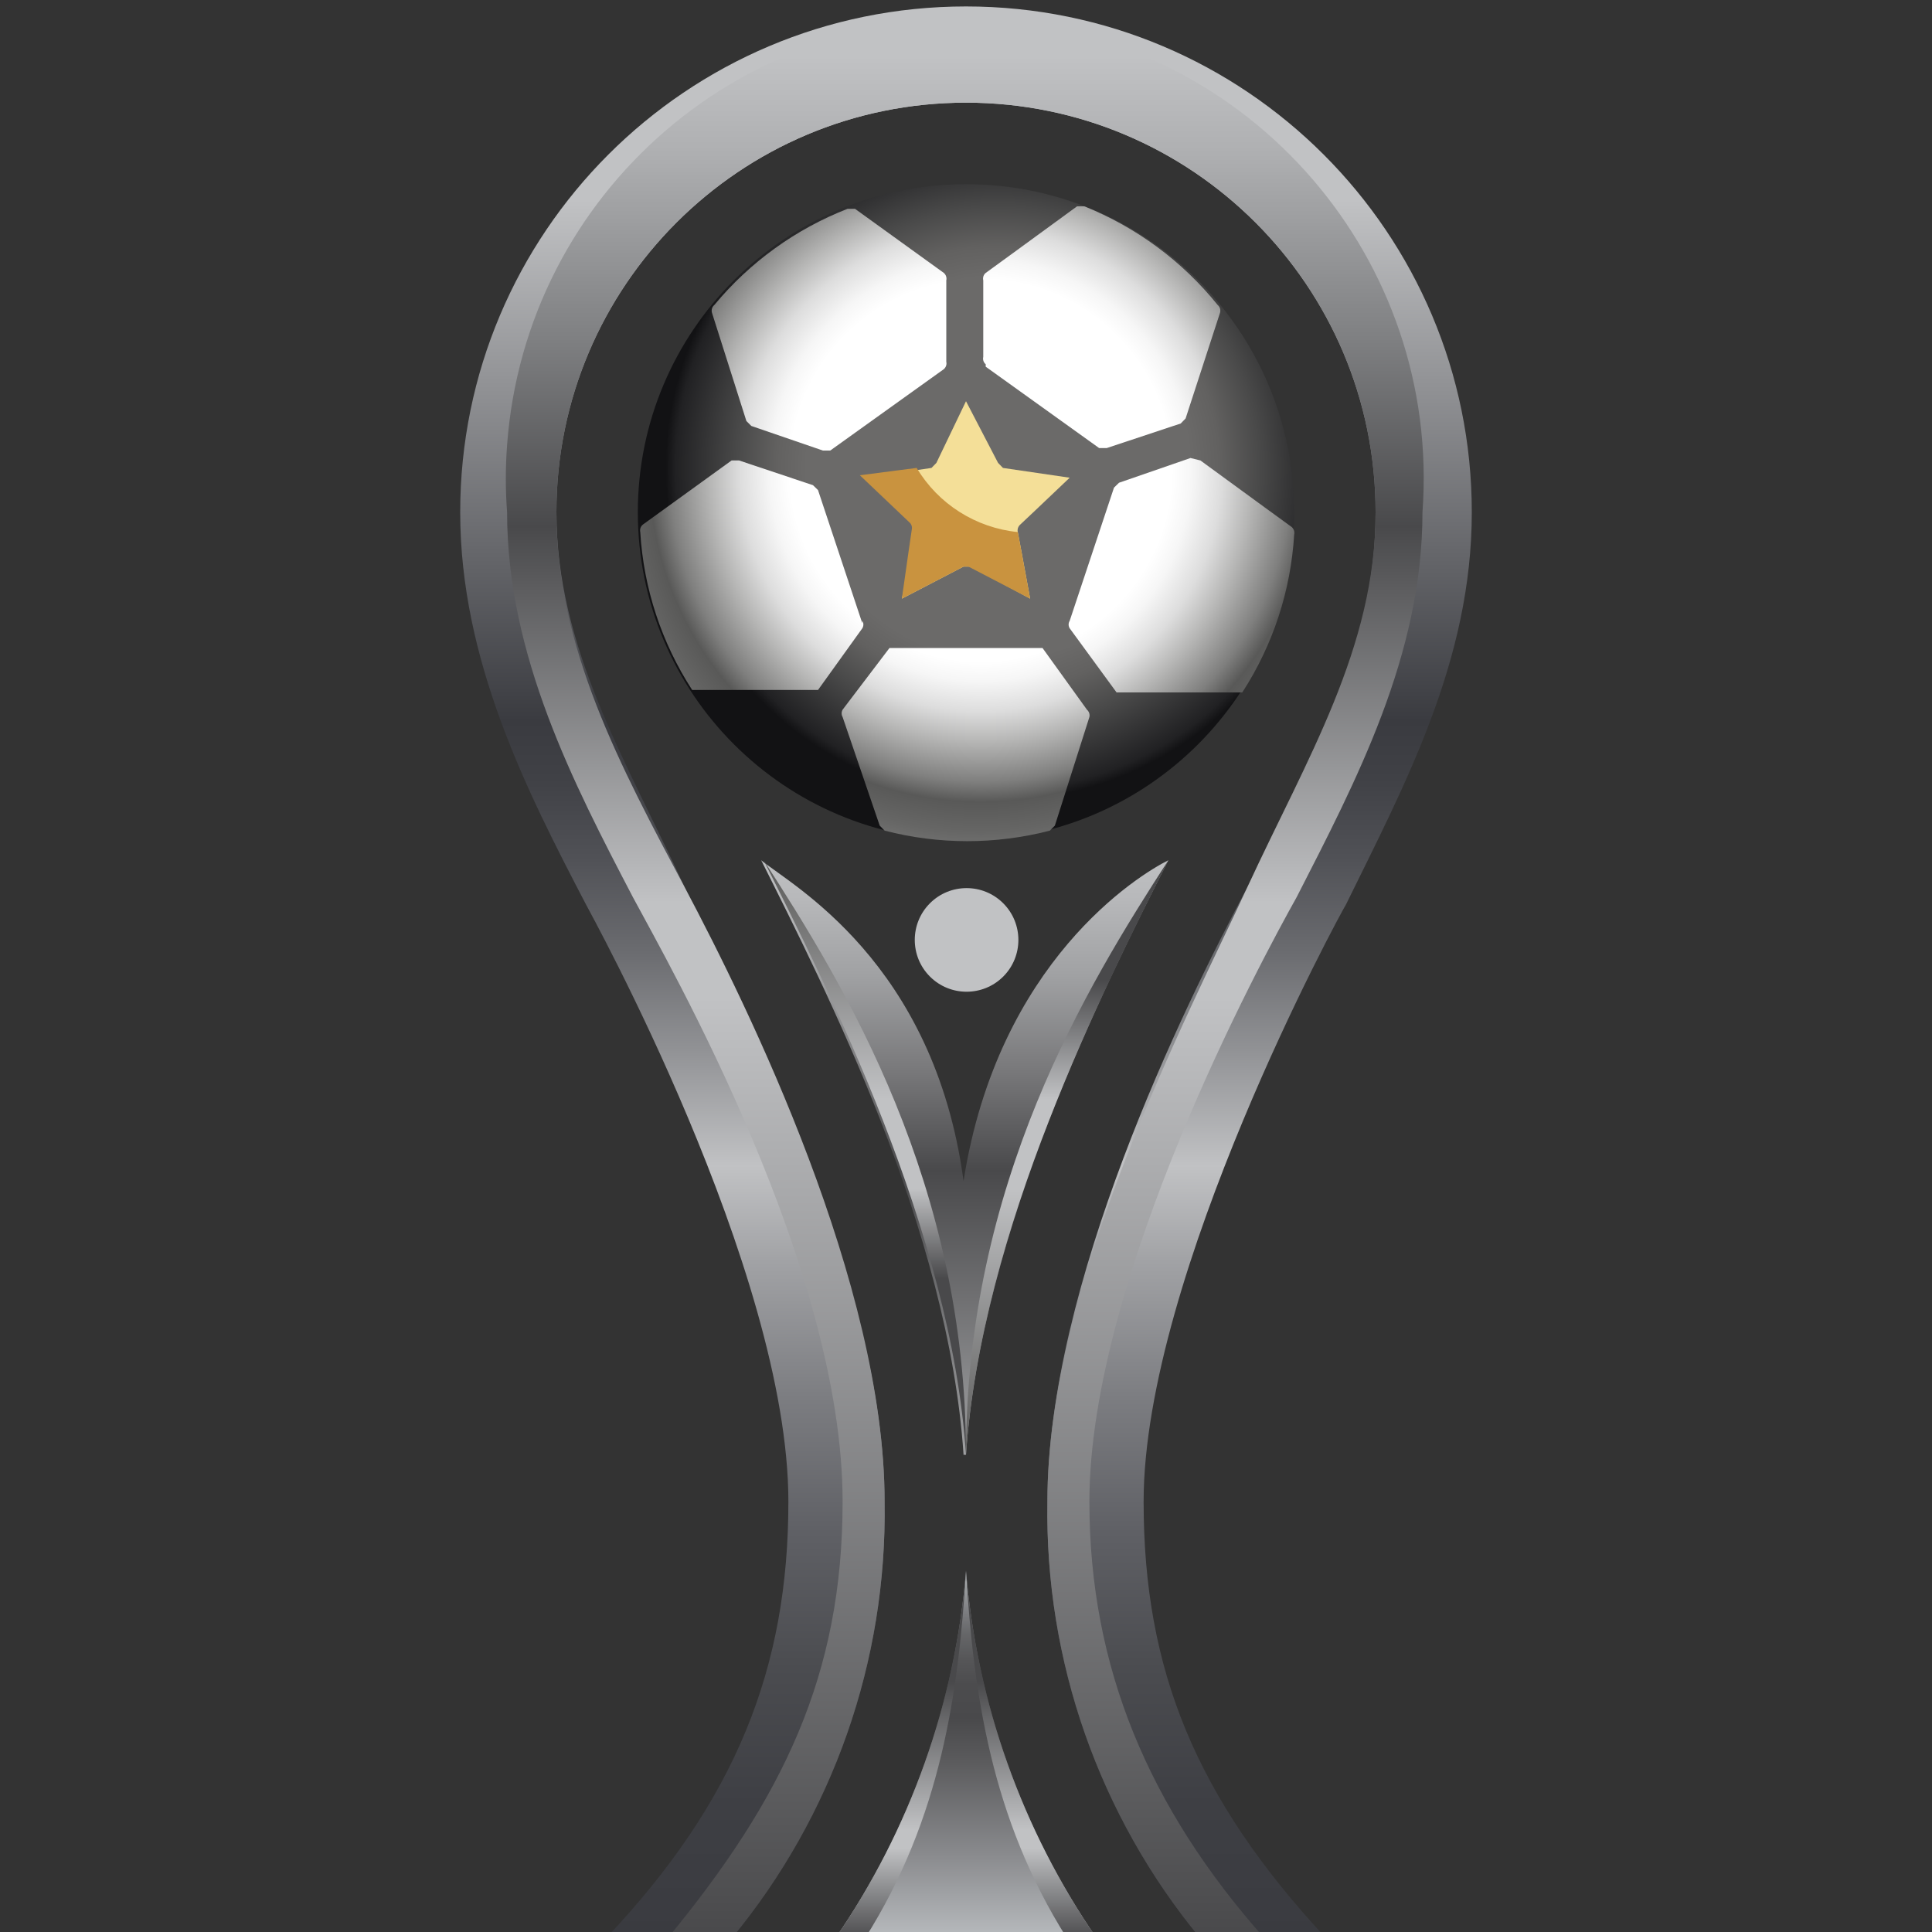 <?xml version="1.0" encoding="UTF-8" standalone="no"?>
<!DOCTYPE svg PUBLIC "-//W3C//DTD SVG 1.1//EN" "http://www.w3.org/Graphics/SVG/1.1/DTD/svg11.dtd">
<svg version="1.1" xmlns="http://www.w3.org/2000/svg" xmlns:xlink="http://www.w3.org/1999/xlink" preserveAspectRatio="xMidYMid meet" viewBox="0 0 150 150" width="150" height="150"><rect x="0" y="0" width="150" height="150" fill="#333333" stroke="none"/><defs><path d="M75 14.3C60.93 14.3 49.52 25.7 49.52 39.77C49.52 53.85 60.93 65.25 75 65.25C89.07 65.25 100.48 53.85 100.48 39.77C100.48 25.7 89.07 14.3 75 14.3Z" id="a6alvqb9kf"></path><radialGradient id="gradientcycgjB6X4" gradientUnits="userSpaceOnUse" cx="77.49" cy="36.33" dx="75" dy="114.49" r="78.2"><stop style="stop-color: #6b6a69;stop-opacity: 1" offset="0%"></stop><stop style="stop-color: #6b6a69;stop-opacity: 1" offset="19%"></stop><stop style="stop-color: #626160;stop-opacity: 1" offset="22%"></stop><stop style="stop-color: #494949;stop-opacity: 1" offset="26%"></stop><stop style="stop-color: #212123;stop-opacity: 1" offset="32%"></stop><stop style="stop-color: #121214;stop-opacity: 1" offset="33%"></stop></radialGradient><path d="M85.15 150.5C79.34 142.03 75.84 132.19 75 121.96C74.16 132.19 70.66 142.03 64.85 150.5C68.91 150.5 81.09 150.5 85.15 150.5Z" id="abDPAAWuf"></path><linearGradient id="gradientdgxylUZha" gradientUnits="userSpaceOnUse" x1="75" y1="150.5" x2="75" y2="121.96"><stop style="stop-color: #b8bbbe;stop-opacity: 1" offset="0%"></stop><stop style="stop-color: #898a8d;stop-opacity: 1" offset="23%"></stop><stop style="stop-color: #5b5b5d;stop-opacity: 1" offset="48%"></stop><stop style="stop-color: #49494b;stop-opacity: 1" offset="60%"></stop><stop style="stop-color: #4c4c4e;stop-opacity: 1" offset="69%"></stop><stop style="stop-color: #565658;stop-opacity: 1" offset="76%"></stop><stop style="stop-color: #666769;stop-opacity: 1" offset="83%"></stop><stop style="stop-color: #7d7e81;stop-opacity: 1" offset="89%"></stop><stop style="stop-color: #9a9d9f;stop-opacity: 1" offset="95%"></stop><stop style="stop-color: #b8bbbe;stop-opacity: 1" offset="100%"></stop></linearGradient><path d="M82.85 150.5C83.08 150.5 84.92 150.5 85.15 150.5C79.34 142.03 75.84 132.19 75 121.96C75.57 131.34 76.92 141.12 82.85 150.5Z" id="hb0x1BkKfJ"></path><linearGradient id="gradienta6ovHqq5X" gradientUnits="userSpaceOnUse" x1="80.17" y1="121.96" x2="80.17" y2="150.69"><stop style="stop-color: #49494b;stop-opacity: 1" offset="30%"></stop><stop style="stop-color: #c1c2c4;stop-opacity: 1" offset="70%"></stop><stop style="stop-color: #c1c2c4;stop-opacity: 1" offset="75%"></stop><stop style="stop-color: #49494b;stop-opacity: 1" offset="100%"></stop></linearGradient><path d="M67.15 150.5C66.92 150.5 65.08 150.5 64.85 150.5C70.66 142.03 74.16 132.19 75 121.96C74.43 131.34 73.08 141.12 67.15 150.5Z" id="a4U0P2gfWX"></path><linearGradient id="gradientbsfHYf4w4" gradientUnits="userSpaceOnUse" x1="71.17" y1="121.96" x2="71.17" y2="150.69"><stop style="stop-color: #49494b;stop-opacity: 1" offset="30%"></stop><stop style="stop-color: #c1c2c4;stop-opacity: 1" offset="70%"></stop><stop style="stop-color: #c1c2c4;stop-opacity: 1" offset="75%"></stop><stop style="stop-color: #49494b;stop-opacity: 1" offset="100%"></stop></linearGradient><path d="M74.81 112.95C74.83 112.95 74.98 112.95 75 112.95C76.15 95.71 85.73 76.56 90.71 66.79C88.41 67.93 77.49 74.64 74.81 91.69C72.51 74.64 61.4 68.7 59.1 66.79C64.08 76.75 73.66 95.52 74.81 112.95Z" id="a1Klrr4lW8"></path><linearGradient id="gradientb2Z93noSsx" gradientUnits="userSpaceOnUse" x1="75" y1="65.64" x2="75" y2="121.77"><stop style="stop-color: #c1c2c4;stop-opacity: 1" offset="0%"></stop><stop style="stop-color: #b8b9bb;stop-opacity: 1" offset="7%"></stop><stop style="stop-color: #a0a1a3;stop-opacity: 1" offset="18%"></stop><stop style="stop-color: #79797b;stop-opacity: 1" offset="31%"></stop><stop style="stop-color: #49494b;stop-opacity: 1" offset="45%"></stop><stop style="stop-color: #c1c2c4;stop-opacity: 1" offset="100%"></stop></linearGradient><path d="M90.71 66.79C85.73 76.75 76.15 95.52 75 112.95C75 91.88 84.39 76.56 90.71 66.79Z" id="bPtoxwfp3"></path><linearGradient id="gradientfX2C0BYwW" gradientUnits="userSpaceOnUse" x1="82.66" y1="113.15" x2="82.66" y2="66.79"><stop style="stop-color: #49494b;stop-opacity: 1" offset="0%"></stop><stop style="stop-color: #595958;stop-opacity: 1" offset="0%"></stop><stop style="stop-color: #c1c2c4;stop-opacity: 1" offset="45%"></stop><stop style="stop-color: #c1c2c4;stop-opacity: 1" offset="60%"></stop><stop style="stop-color: #49494b;stop-opacity: 1" offset="80%"></stop></linearGradient><path d="M59.29 66.79C64.27 76.75 73.85 95.52 75 112.95C75 91.88 65.61 76.56 59.29 66.79Z" id="bVu8ppl7f"></path><linearGradient id="gradientcg92MMDQs" gradientUnits="userSpaceOnUse" x1="67.15" y1="113.15" x2="67.15" y2="66.79"><stop style="stop-color: #49494b;stop-opacity: 1" offset="30%"></stop><stop style="stop-color: #c1c2c4;stop-opacity: 1" offset="45%"></stop><stop style="stop-color: #c1c2c4;stop-opacity: 1" offset="60%"></stop><stop style="stop-color: #595958;stop-opacity: 1" offset="100%"></stop><stop style="stop-color: #49494b;stop-opacity: 1" offset="100%"></stop></linearGradient><path d="M93.2 150.5C85.33 140.97 81.12 128.95 81.32 116.59C81.32 99.74 91.86 78.28 96.84 68.89C101.82 59.51 106.8 50.31 106.8 39.77C106.8 22.21 92.56 7.97 75 7.97C57.44 7.97 43.2 22.21 43.2 39.77C43.2 50.31 48.56 58.93 53.16 68.89C57.76 78.85 68.68 99.54 68.68 116.59C68.88 128.95 64.67 140.97 56.8 150.5C55.82 150.5 48.01 150.5 47.03 150.5C57.18 139.77 61.21 129.43 61.21 116.59C61.21 98.59 45.69 70.62 45.5 70.23C40.9 61.42 35.73 51.27 35.73 39.77C35.73 18.08 53.31 0.5 75 0.5C96.69 0.5 114.27 18.08 114.27 39.77C114.27 39.77 114.27 39.77 114.27 39.77C114.27 51.27 109.1 60.85 104.5 70.23C104.12 70.81 88.79 98.97 88.79 116.59C88.79 129.62 92.82 139.58 102.97 150.5C101.01 150.5 95.15 150.5 93.2 150.5Z" id="e20gOnz0RN"></path><linearGradient id="gradientd3UVUi5uWS" gradientUnits="userSpaceOnUse" x1="75" y1="150.5" x2="75" y2="0.5"><stop style="stop-color: #3a3b40;stop-opacity: 1" offset="0%"></stop><stop style="stop-color: #3e3f44;stop-opacity: 1" offset="7%"></stop><stop style="stop-color: #4b4c50;stop-opacity: 1" offset="14%"></stop><stop style="stop-color: #5f6065;stop-opacity: 1" offset="21%"></stop><stop style="stop-color: #7c7d81;stop-opacity: 1" offset="28%"></stop><stop style="stop-color: #a1a2a5;stop-opacity: 1" offset="35%"></stop><stop style="stop-color: #c1c2c4;stop-opacity: 1" offset="40%"></stop><stop style="stop-color: #919295;stop-opacity: 1" offset="46%"></stop><stop style="stop-color: #6b6c70;stop-opacity: 1" offset="51%"></stop><stop style="stop-color: #505156;stop-opacity: 1" offset="56%"></stop><stop style="stop-color: #404146;stop-opacity: 1" offset="60%"></stop><stop style="stop-color: #3a3b40;stop-opacity: 1" offset="63%"></stop><stop style="stop-color: #c1c2c4;stop-opacity: 1" offset="90%"></stop><stop style="stop-color: #c1c2c4;stop-opacity: 1" offset="100%"></stop></linearGradient><path d="M110.44 39.77C111.88 20.15 97.14 3.07 77.52 1.63C57.89 0.18 40.81 14.93 39.37 34.55C39.24 36.29 39.24 38.04 39.37 39.77C39.37 50.89 44.54 60.85 49.14 69.66C52.01 75.02 65.42 98.39 65.42 116.59C65.42 130 60.82 139.58 51.82 150.5C52.32 150.5 56.3 150.5 56.8 150.5C64.67 140.97 68.88 128.95 68.68 116.59C68.68 99.74 58.14 78.28 53.16 68.89C48.18 59.51 43.2 50.31 43.2 39.77C43.2 22.21 57.44 7.97 75 7.97C92.56 7.97 106.8 22.21 106.8 39.77C106.8 39.77 106.8 39.77 106.8 39.77C106.8 50.31 101.44 58.93 96.84 68.89C92.24 78.85 81.32 99.54 81.32 116.59C81.12 128.95 85.33 140.97 93.2 150.5C93.7 150.5 97.68 150.5 98.18 150.5C89.18 140.35 84.58 129.43 84.58 116.59C84.58 99.16 97.99 74.45 100.67 69.66C105.27 60.66 110.44 50.89 110.44 39.77Z" id="g3sXb8bTBl"></path><linearGradient id="gradientb4zurteZ2x" gradientUnits="userSpaceOnUse" x1="75" y1="150.5" x2="75" y2="4.33"><stop style="stop-color: #49494b;stop-opacity: 1" offset="0%"></stop><stop style="stop-color: #c1c2c4;stop-opacity: 1" offset="50%"></stop><stop style="stop-color: #c1c2c4;stop-opacity: 1" offset="51%"></stop><stop style="stop-color: #c1c2c4;stop-opacity: 1" offset="55%"></stop><stop style="stop-color: #49494b;stop-opacity: 1" offset="75%"></stop><stop style="stop-color: #7f8082;stop-opacity: 1" offset="85%"></stop><stop style="stop-color: #afb0b2;stop-opacity: 1" offset="95%"></stop><stop style="stop-color: #c1c2c4;stop-opacity: 1" offset="100%"></stop></linearGradient><path d="M81.9 64.1C81.67 64.33 81.54 64.46 81.51 64.49C77.3 65.58 72.89 65.58 68.68 64.49C68.65 64.46 68.53 64.33 68.3 64.1C66.57 59.05 65.61 56.24 65.42 55.67C65.32 55.5 65.32 55.28 65.42 55.1C65.66 54.78 66.88 53.18 69.06 50.31L80.94 50.31C83.01 53.18 84.16 54.78 84.39 55.1C84.55 55.24 84.63 55.46 84.58 55.67C84.22 56.8 83.33 59.61 81.9 64.1ZM92.43 35.56L86.88 37.48L86.49 37.86C84.42 44.07 83.28 47.51 83.05 48.2C82.94 48.38 82.94 48.6 83.05 48.78C83.29 49.11 84.5 50.77 86.69 53.76C92.55 53.76 95.8 53.76 96.45 53.76C98.83 50.09 100.22 45.86 100.48 41.5C100.53 41.29 100.45 41.06 100.29 40.92C99.81 40.58 97.45 38.85 93.2 35.75L92.43 35.56ZM76.53 28.47L85.34 34.79L85.92 34.79L91.67 32.88L92.05 32.49C93.66 27.55 94.55 24.81 94.73 24.26C94.78 24.04 94.71 23.82 94.54 23.68C91.8 20.28 88.24 17.65 84.19 16.02C84.16 16.02 83.97 16.02 83.62 16.02C79.37 19.12 77.01 20.85 76.53 21.19C76.36 21.33 76.29 21.55 76.34 21.77C76.34 22.36 76.34 27.11 76.34 27.71C76.29 27.92 76.36 28.14 76.53 28.28C76.53 28.31 76.53 28.37 76.53 28.47ZM64.46 34.98C69.75 31.19 72.69 29.08 73.28 28.66C73.44 28.52 73.52 28.3 73.47 28.09C73.47 27.46 73.47 22.4 73.47 21.77C73.52 21.55 73.44 21.33 73.28 21.19C72.82 20.86 70.52 19.2 66.38 16.21C66.03 16.21 65.84 16.21 65.81 16.21C61.78 17.78 58.22 20.35 55.46 23.68C55.29 23.82 55.22 24.04 55.27 24.26C55.45 24.82 56.34 27.63 57.95 32.69L58.33 33.07L63.89 34.98L64.46 34.98ZM66.95 48.39L63.51 38.05L63.12 37.67L57.38 35.75L56.8 35.75C52.66 38.74 50.37 40.4 49.91 40.73C49.74 40.87 49.66 41.09 49.71 41.31C49.97 45.67 51.36 49.9 53.74 53.57C54.39 53.57 57.64 53.57 63.51 53.57C65.58 50.69 66.72 49.1 66.95 48.78C67.06 48.6 67.06 48.38 66.95 48.2C66.95 48.23 66.95 48.29 66.95 48.39Z" id="iq1vFtXUl"></path><radialGradient id="gradientfrhJILLDR" gradientUnits="userSpaceOnUse" cx="76.15" cy="36.52" dx="75" dy="114.49" r="77.98"><stop style="stop-color: #ffffff;stop-opacity: 1" offset="0%"></stop><stop style="stop-color: #ffffff;stop-opacity: 1" offset="19%"></stop><stop style="stop-color: #f6f6f6;stop-opacity: 1" offset="21%"></stop><stop style="stop-color: #dddddd;stop-opacity: 1" offset="24%"></stop><stop style="stop-color: #b6b6b5;stop-opacity: 1" offset="27%"></stop><stop style="stop-color: #7f7f7e;stop-opacity: 1" offset="31%"></stop><stop style="stop-color: #595958;stop-opacity: 1" offset="33%"></stop><stop style="stop-color: #666665;stop-opacity: 1" offset="36%"></stop><stop style="stop-color: #878787;stop-opacity: 1" offset="41%"></stop><stop style="stop-color: #bebebe;stop-opacity: 1" offset="47%"></stop><stop style="stop-color: #ffffff;stop-opacity: 1" offset="53%"></stop></radialGradient><path d="M75 31.15L72.7 35.94L72.32 36.33L67.15 37.09C69.44 39.28 70.72 40.49 70.98 40.73C71.15 40.87 71.22 41.09 71.17 41.31C71.09 41.65 70.71 43.38 70.02 46.48L74.81 43.99L75.38 43.99L79.98 46.48C79.41 43.38 79.09 41.65 79.02 41.31C78.97 41.09 79.05 40.87 79.21 40.73C79.47 40.49 80.75 39.28 83.05 37.09L77.87 36.33L77.49 35.94L75 31.15Z" id="a85pcUgqXi"></path><path d="M75.19 43.99L79.98 46.48C79.41 43.38 79.09 41.65 79.02 41.31C75.76 40.98 72.85 39.14 71.17 36.33C70.88 36.36 69.41 36.56 66.76 36.9C69.06 39.08 70.34 40.3 70.59 40.54C70.76 40.68 70.84 40.9 70.79 41.12C70.73 41.47 70.48 43.26 70.02 46.48L74.81 43.99L75.19 43.99Z" id="cexxyrylF"></path><path d="M72.2 70.13C70.63 71.7 70.63 74.25 72.2 75.82C73.77 77.39 76.32 77.39 77.89 75.82C79.46 74.25 79.46 71.7 77.89 70.13C76.32 68.56 73.77 68.56 72.2 70.13Z" id="f9GCuMTyrH"></path><radialGradient id="gradientabrLglfv" gradientUnits="userSpaceOnUse" cx="75.45" cy="71.21" dx="113.51" dy="-20.49" r="99.29"><stop style="stop-color: #c1c2c4;stop-opacity: 1" offset="0%"></stop><stop style="stop-color: #c1c2c4;stop-opacity: 1" offset="19%"></stop><stop style="stop-color: #b8b9bb;stop-opacity: 1" offset="21%"></stop><stop style="stop-color: #a0a0a2;stop-opacity: 1" offset="25%"></stop><stop style="stop-color: #78787a;stop-opacity: 1" offset="29%"></stop><stop style="stop-color: #49494b;stop-opacity: 1" offset="33%"></stop><stop style="stop-color: #565658;stop-opacity: 1" offset="37%"></stop><stop style="stop-color: #77787a;stop-opacity: 1" offset="43%"></stop><stop style="stop-color: #adaeb0;stop-opacity: 1" offset="51%"></stop><stop style="stop-color: #c1c2c4;stop-opacity: 1" offset="53%"></stop></radialGradient></defs><g><g><g><g><use xlink:href="#a6alvqb9kf" opacity="1" fill="url(#gradientcycgjB6X4)"></use><g><use xlink:href="#a6alvqb9kf" opacity="1" fill-opacity="0" stroke="#000000" stroke-width="1" stroke-opacity="0"></use></g></g><g><use xlink:href="#abDPAAWuf" opacity="1" fill="url(#gradientdgxylUZha)"></use><g><use xlink:href="#abDPAAWuf" opacity="1" fill-opacity="0" stroke="#000000" stroke-width="1" stroke-opacity="0"></use></g></g><g><use xlink:href="#hb0x1BkKfJ" opacity="1" fill="url(#gradienta6ovHqq5X)"></use><g><use xlink:href="#hb0x1BkKfJ" opacity="1" fill-opacity="0" stroke="#000000" stroke-width="1" stroke-opacity="0"></use></g></g><g><use xlink:href="#a4U0P2gfWX" opacity="1" fill="url(#gradientbsfHYf4w4)"></use><g><use xlink:href="#a4U0P2gfWX" opacity="1" fill-opacity="0" stroke="#000000" stroke-width="1" stroke-opacity="0"></use></g></g><g><use xlink:href="#a1Klrr4lW8" opacity="1" fill="url(#gradientb2Z93noSsx)"></use><g><use xlink:href="#a1Klrr4lW8" opacity="1" fill-opacity="0" stroke="#000000" stroke-width="1" stroke-opacity="0"></use></g></g><g><use xlink:href="#bPtoxwfp3" opacity="1" fill="url(#gradientfX2C0BYwW)"></use><g><use xlink:href="#bPtoxwfp3" opacity="1" fill-opacity="0" stroke="#000000" stroke-width="1" stroke-opacity="0"></use></g></g><g><use xlink:href="#bVu8ppl7f" opacity="1" fill="url(#gradientcg92MMDQs)"></use><g><use xlink:href="#bVu8ppl7f" opacity="1" fill-opacity="0" stroke="#000000" stroke-width="1" stroke-opacity="0"></use></g></g><g><use xlink:href="#e20gOnz0RN" opacity="1" fill="url(#gradientd3UVUi5uWS)"></use><g><use xlink:href="#e20gOnz0RN" opacity="1" fill-opacity="0" stroke="#000000" stroke-width="1" stroke-opacity="0"></use></g></g><g><use xlink:href="#g3sXb8bTBl" opacity="1" fill="url(#gradientb4zurteZ2x)"></use><g><use xlink:href="#g3sXb8bTBl" opacity="1" fill-opacity="0" stroke="#000000" stroke-width="1" stroke-opacity="0"></use></g></g><g><use xlink:href="#iq1vFtXUl" opacity="1" fill="url(#gradientfrhJILLDR)"></use><g><use xlink:href="#iq1vFtXUl" opacity="1" fill-opacity="0" stroke="#000000" stroke-width="1" stroke-opacity="0"></use></g></g><g><use xlink:href="#a85pcUgqXi" opacity="1" fill="#f4df98" fill-opacity="1"></use><g><use xlink:href="#a85pcUgqXi" opacity="1" fill-opacity="0" stroke="#000000" stroke-width="1" stroke-opacity="0"></use></g></g><g><use xlink:href="#cexxyrylF" opacity="1" fill="#c9933f" fill-opacity="1"></use><g><use xlink:href="#cexxyrylF" opacity="1" fill-opacity="0" stroke="#000000" stroke-width="1" stroke-opacity="0"></use></g></g><g><use xlink:href="#f9GCuMTyrH" opacity="1" fill="url(#gradientabrLglfv)"></use><g><use xlink:href="#f9GCuMTyrH" opacity="1" fill-opacity="0" stroke="#000000" stroke-width="1" stroke-opacity="0"></use></g></g></g></g></g></svg>